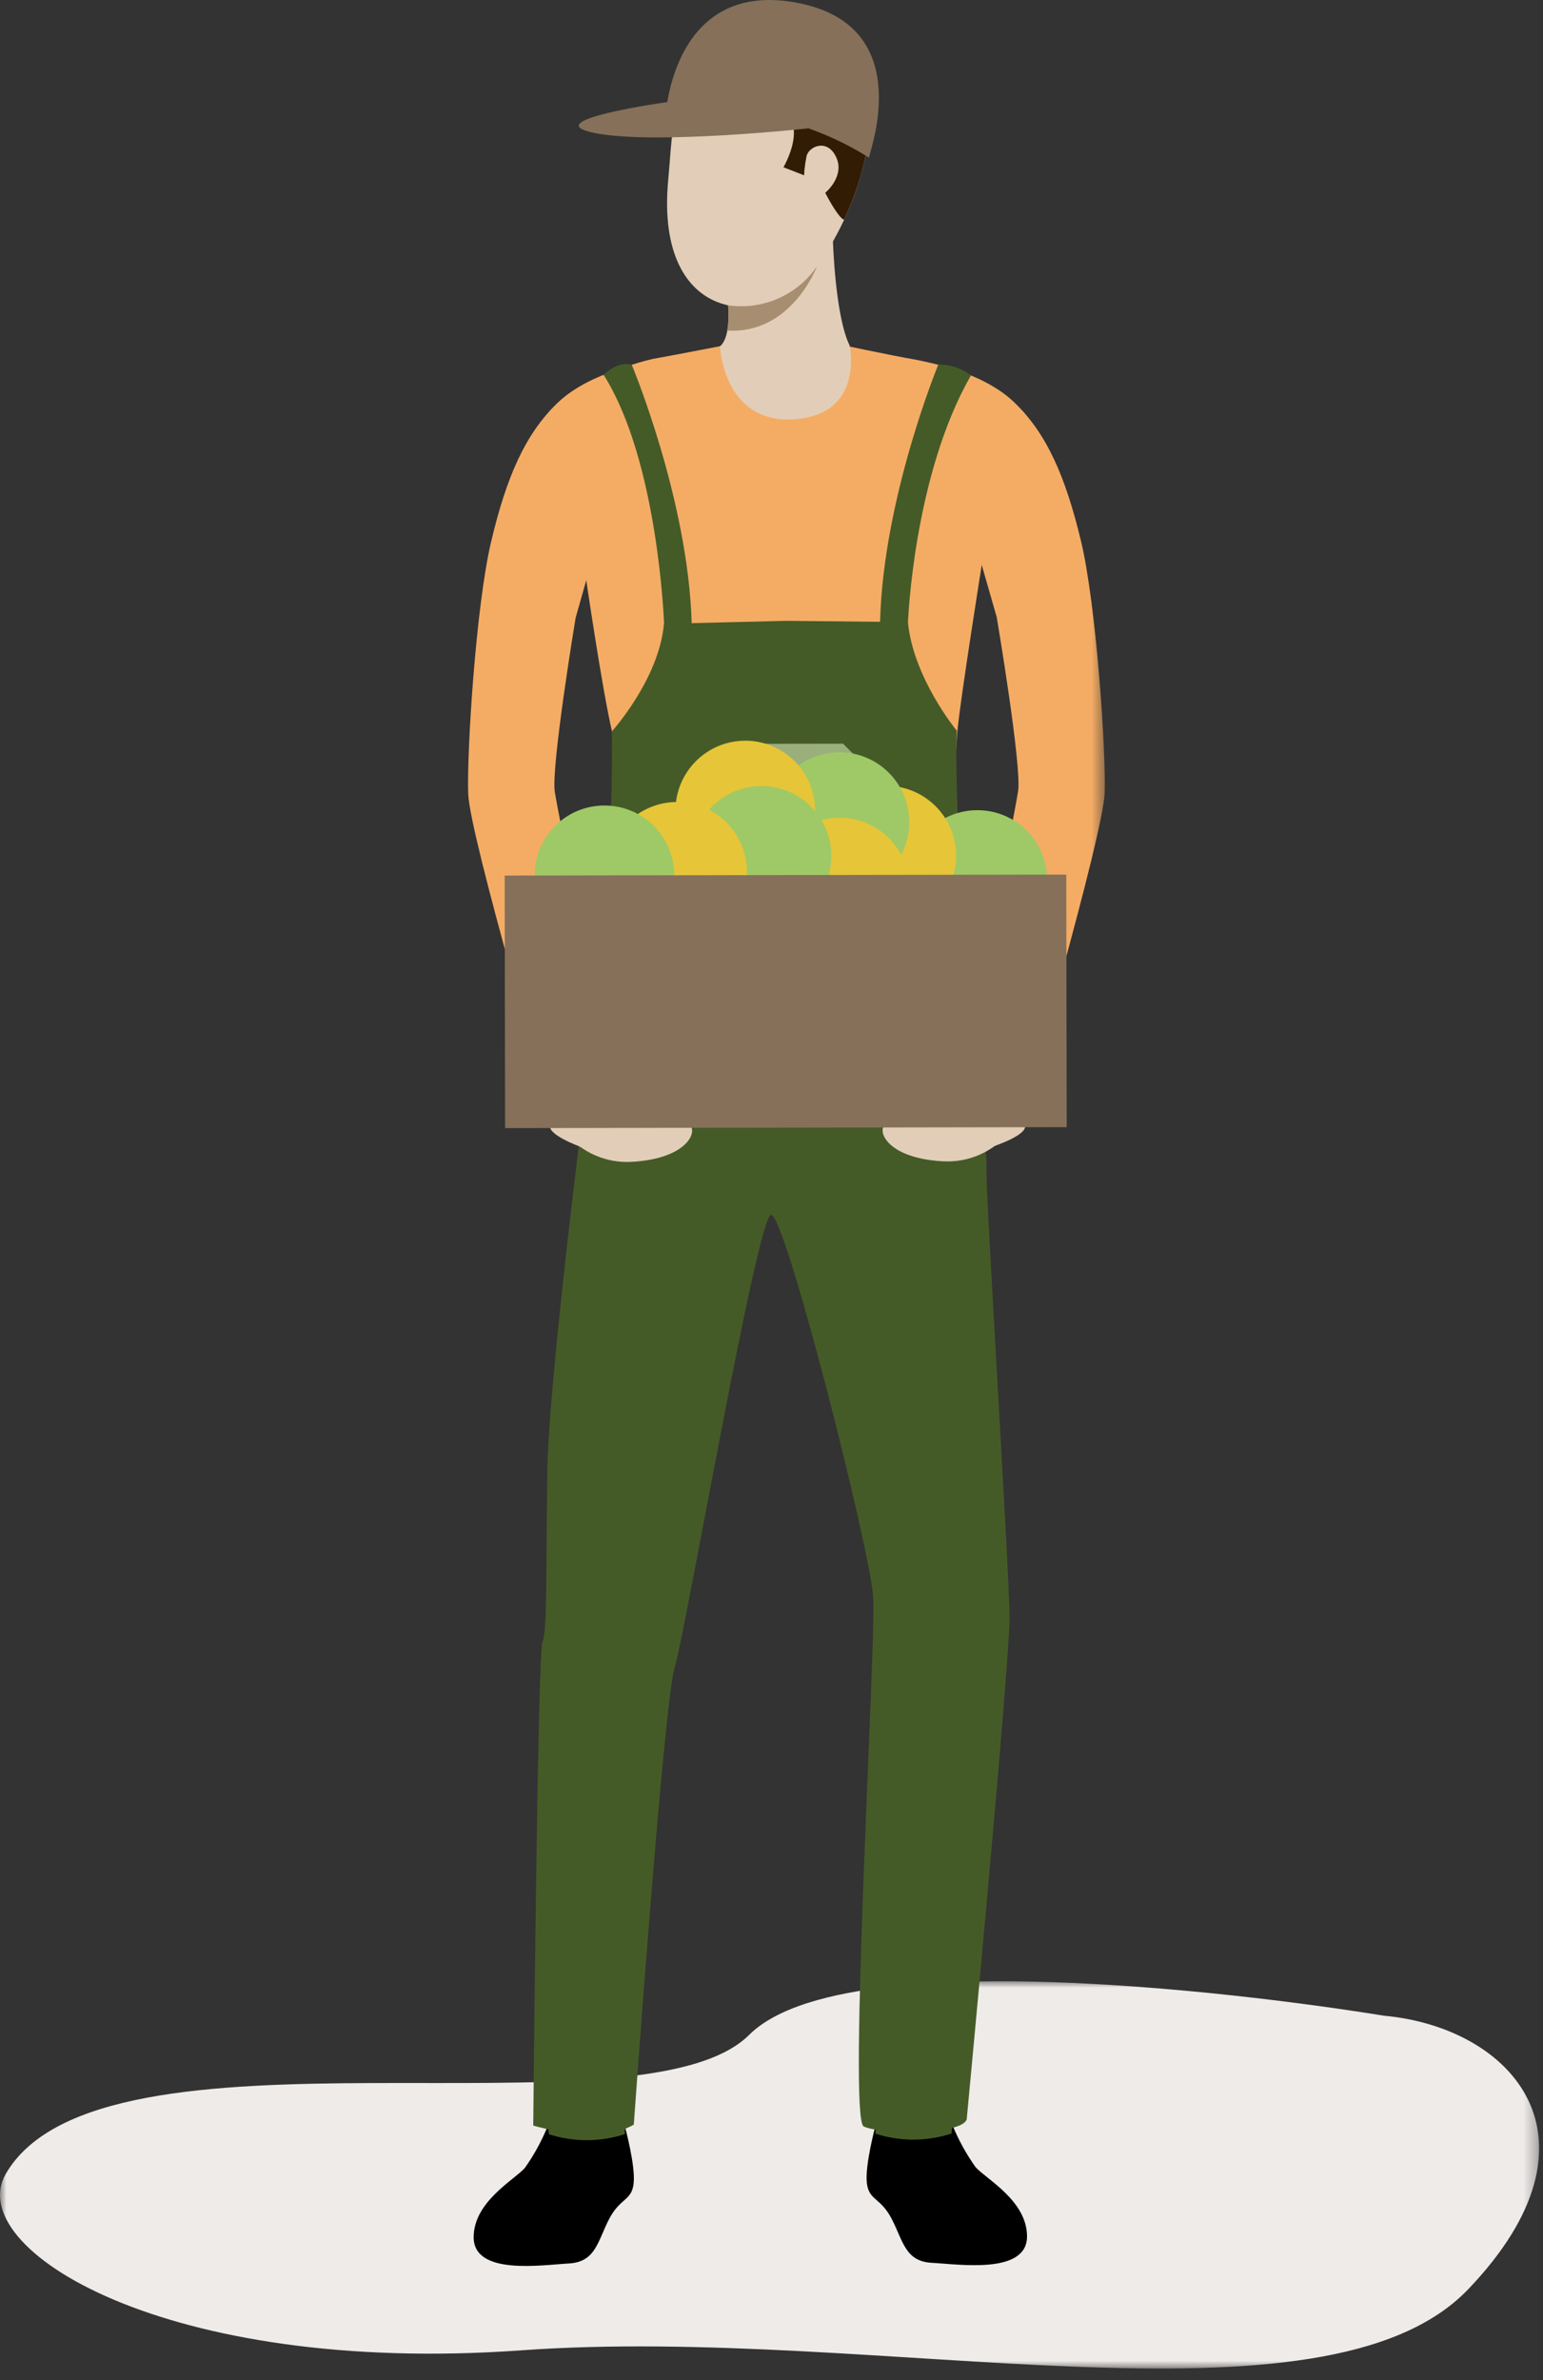 <svg xmlns="http://www.w3.org/2000/svg" xmlns:xlink="http://www.w3.org/1999/xlink" width="120" height="185" viewBox="0 0 120 185">
    <rect x="0" y="0" width="120" height="185" fill="#333333" stroke="none"/>
    <defs>
        <path id="9wybzd3oha" d="M0 0L119.7 0 119.7 30.1 0 30.1z"/>
        <path id="ly3tgj1sqc" d="M0.403 0.358L14.521 0.358 14.521 58.952 0.403 58.952z"/>
    </defs>
    <g fill="none" fill-rule="evenodd">
        <g>
            <g>
                <g transform="translate(-632 -405) translate(632 405) translate(0 154)">
                    <mask id="f20lfchd8b" fill="#fff">
                        <use xlink:href="#9wybzd3oha"/>
                    </mask>
                    <path fill="#EEEBE9" d="M107.612 2.675S66.706-4.241 58.259 4.169C49.81 12.58 7.866 2.133.446 14.976c-3.35 5.8 12.391 15.703 40.134 13.708 27.742-1.995 62.399 6.973 73.613-4.755 11.214-11.728 3.41-20.35-6.581-21.254" mask="url(#f20lfchd8b)"/>
                </g>
                <g>
                    <path fill="#F4AC64" d="M39.974 43.762c-1.586-5.43 3.302-11.655 3.302-11.655-2.424-2.146-5.39-3.588-8.577-4.17-1.666-.28-6.353-1.276-6.353-1.276l-3.77.006-3.769.006s-4.84.947-6.455 1.229c-2.96.687-5.709 2.077-8.015 4.055 0 0 4.368 7.323 2.8 12.757 0 0 1.283 8.814 2.057 12.13.398 1.704.024 7.065-.004 8.467-.04 2.007-.336 7.725-.736 12.637 0 0 4.526 2.685 14.214 2.898 9.59-.639 14.447-2.946 14.447-2.946-.618-5.85-1.017-10.773-1.26-12.678-.096-2.809-.027-5.621.206-8.423.219-2.408 1.913-13.037 1.913-13.037" transform="translate(-632 -405) translate(632 405) translate(36.4)"/>
                    <path fill="#E2CEB8" d="M25.361 32.59c-5.52.372-5.767-5.682-5.767-5.682s.39-.215.57-1.216c.103-.648.122-1.307.056-1.96-.064-.785-.179-1.566-.344-2.337-.993-4.81 8.503-2.643 8.503-2.643s.169 5.796 1.29 8.087c0 .004 1.212 5.375-4.308 5.75" transform="translate(-632 -405) translate(632 405) translate(36.4)"/>
                    <path fill="#455B27" d="M24.985 93.158l15.33-2.87s-.98-10.766-1.115-12.32c-.116-1.334-1.457-14.24-1.19-21.168 0 0-3.39-4.106-3.8-8.446l-9.432-.098h-.09l-9.45.233c-.397 4.34-4.052 8.356-4.052 8.356.102 7.33-.708 19.838-.82 21.173-.129 1.551-1.87 11.918-1.87 11.918l16.139 3.22v.077l.17-.039.17.039.01-.075z" transform="translate(-632 -405) translate(632 405) translate(36.4)"/>
                    <path fill="#000" d="M6.214 165.217c-.468 1.163-1.07 2.267-1.794 3.29-.822.935-3.971 2.608-3.983 5.378-.014 3.005 5.32 2.162 7.403 2.049 2.082-.114 2.24-1.719 3.115-3.422s1.76-1.416 1.922-2.789c.162-1.373-.68-4.442-.68-4.442l-5.983-.064z" transform="translate(-632 -405) translate(632 405) translate(36.4)"/>
                    <path fill="#455B27" d="M6.123 164.345l.164 1.545c1.923.62 3.992.616 5.913-.01l-.022-1.945-6.055.41z" transform="translate(-632 -405) translate(632 405) translate(36.4)"/>
                    <path fill="#000" d="M37.666 165.163c.471 1.16 1.078 2.263 1.805 3.284.825.93 3.98 2.594 4.002 5.364.023 3.005-5.31 2.18-7.396 2.074-2.086-.106-2.246-1.711-3.127-3.41-.882-1.7-1.766-1.411-1.933-2.783-.167-1.371.665-4.445.665-4.445l5.984-.084z" transform="translate(-632 -405) translate(632 405) translate(36.4)"/>
                    <path fill="#455B27" d="M37.755 164.291l-.158 1.546c-1.921.626-3.99.63-5.913.01l.016-1.944 6.055.388z" transform="translate(-632 -405) translate(632 405) translate(36.4)"/>
                    <path fill="#455B27" d="M42.111 125.76c.007 3.704-3.329 38.967-3.329 38.967-.368 1.236-6.775 1.17-8.011.556-1.237-.616.973-37.406.738-41.14-.234-3.735-6.86-29.84-7.943-29.714-1.084.126-6.64 32.362-7.5 35.203-.86 2.842-3.175 35.51-3.175 35.51-2.714 1.61-7.82.073-7.82.073s.339-36.553.708-37.541c.368-.989.275-3.829.383-13.09.08-6.922 2.604-27.082 3.875-36.829.047-.347.09-.68.131-.999.249-1.896.436-3.29.525-3.959l.06-.443c.347-.16.71-.308 1.088-.444 9.037-3.265 26.486.145 26.486.145l.03.247.108.9.428 3.623v.032l.017.136c.617 5.284 1.49 13.02 1.41 13.826-.118 1.237 1.786 31.236 1.791 34.94" transform="translate(-632 -405) translate(632 405) translate(36.4)"/>
                    <path fill="#9AAF7C" d="M29.163 57.806L24.757 57.813 20.347 57.821 16.245 61.936 16.267 74.443 24.782 74.429 33.296 74.414 33.275 61.906z" transform="translate(-632 -405) translate(632 405) translate(36.4)"/>
                    <g transform="translate(-632 -405) translate(632 405) translate(36.4) translate(35 27.728)">
                        <mask id="hac3li0vfd" fill="#fff">
                            <use xlink:href="#ly3tgj1sqc"/>
                        </mask>
                        <path fill="#F4AC64" d="M6.115 20.24S8.07 31.774 7.78 33.75c-.29 1.975-4.47 22.984-4.47 22.984l4.746 2.218s6.355-21.78 6.457-25.076c.101-3.296-.656-14.612-1.85-19.577-1.195-4.966-2.66-8.36-5.223-10.79C4.877 1.076.403.358.403.358l5.712 19.88z" mask="url(#hac3li0vfd)"/>
                    </g>
                    <path fill="#F4AC64" d="M8.366 48.023S6.45 59.564 6.746 61.54c.296 1.975 4.288 21.425 4.288 21.425l-4.48 3.78S.124 64.985.012 61.689c-.113-3.295.605-14.613 1.783-19.583 1.178-4.97 2.63-8.368 5.187-10.809 2.555-2.44 7.026-3.172 7.026-3.172L8.366 48.023z" transform="translate(-632 -405) translate(632 405) translate(36.4)"/>
                    <path fill="#455B27" d="M34.216 48.355s.428-11.421 4.896-19.174c-.726-.563-1.623-.86-2.541-.84 0 0-4.28 10.353-4.528 19.992-.248 9.64 2.173.022 2.173.022M15.246 48.49s-.445-12.64-4.705-19.356c0 0 1.046-1.081 2.187-.793 0 0 4.385 10.458 4.666 20.096.281 9.638-2.148.052-2.148.052" transform="translate(-632 -405) translate(632 405) translate(36.4)"/>
                    <path fill="#E2CEB8" d="M42.068 88.035c-1.259 1.513-3.16 2.34-5.126 2.23-3.806-.199-4.921-1.877-4.667-2.62.255-.741 9.254-1.402 9.793.39" transform="translate(-632 -405) translate(632 405) translate(36.4)"/>
                    <path fill="#E2CEB8" d="M40.912 89.086s2.84-.947 2.354-1.695c-.486-.747-2.136.389-2.136.389l-.218 1.306zM7.6 88.093c1.266 1.509 3.17 2.33 5.135 2.213 3.805-.21 4.915-1.893 4.657-2.635-.259-.742-9.255-1.372-9.791.422" transform="translate(-632 -405) translate(632 405) translate(36.4)"/>
                    <path fill="#E2CEB8" d="M8.764 89.145s-2.814-1.007-2.331-1.757c.483-.75 2.108.45 2.108.45l.223 1.307z" transform="translate(-632 -405) translate(632 405) translate(36.4)"/>
                    <path fill="#9FC966" d="M45.043 68.395c.005 3-2.422 5.435-5.422 5.44-3 .005-5.435-2.422-5.44-5.421-.004-3 2.422-5.435 5.422-5.44 3-.005 5.435 2.422 5.44 5.421" transform="translate(-632 -405) translate(632 405) translate(36.4)"/>
                    <path fill="#E6C538" d="M37.958 66.501c.005 2.999-2.423 5.434-5.422 5.438-2.998.005-5.433-2.422-5.438-5.421-.005-2.998 2.422-5.433 5.42-5.438 3-.005 5.435 2.422 5.44 5.421" transform="translate(-632 -405) translate(632 405) translate(36.4)"/>
                    <path fill="#9FC966" d="M34.315 63.895c.005 3-2.422 5.435-5.422 5.44-2.998.005-5.434-2.422-5.44-5.422-.004-2.999 2.423-5.435 5.422-5.44 3-.004 5.435 2.422 5.44 5.422" transform="translate(-632 -405) translate(632 405) translate(36.4)"/>
                    <path fill="#E6C538" d="M26.992 62.995c.005 3-2.422 5.435-5.422 5.44-2.999.005-5.435-2.422-5.44-5.422-.004-3 2.422-5.435 5.422-5.44 3-.004 5.435 2.423 5.44 5.422" transform="translate(-632 -405) translate(632 405) translate(36.4)"/>
                    <path fill="#E6C538" d="M34.324 68.982c.005 3-2.422 5.435-5.421 5.44-3 .006-5.435-2.422-5.44-5.42-.006-3 2.42-5.435 5.42-5.44 3-.006 5.435 2.42 5.44 5.42z" transform="translate(-632 -405) translate(632 405) translate(36.4)"/>
                    <path fill="#9FC966" d="M28.253 66.52c.005 2.999-2.422 5.434-5.421 5.439-3 .005-5.435-2.422-5.44-5.422-.005-2.998 2.422-5.434 5.42-5.44 3-.004 5.436 2.422 5.441 5.422z" transform="translate(-632 -405) translate(632 405) translate(36.4)"/>
                    <path fill="#9FC966" d="M22.88 69.818c.005 2.998-2.422 5.434-5.421 5.438-2.999.005-5.433-2.423-5.438-5.422-.005-2.998 2.422-5.433 5.42-5.438 3-.005 5.435 2.422 5.44 5.421z" transform="translate(-632 -405) translate(632 405) translate(36.4)"/>
                    <path fill="#E6C538" d="M21.687 67.757c.006 3-2.421 5.435-5.42 5.44-3 .006-5.436-2.422-5.441-5.42-.005-3 2.421-5.435 5.42-5.44h.001c3-.006 5.434 2.421 5.44 5.42" transform="translate(-632 -405) translate(632 405) translate(36.4)"/>
                    <path fill="#9FC966" d="M16.037 68.032c.005 3-2.422 5.435-5.421 5.44-3 .005-5.435-2.422-5.44-5.422-.005-3 2.422-5.435 5.422-5.44 3-.004 5.435 2.423 5.44 5.422" transform="translate(-632 -405) translate(632 405) translate(36.4)"/>
                    <path fill="#867059" d="M2.849 68.054L46.525 67.979 46.559 87.612 2.882 87.686z" transform="translate(-632 -405) translate(632 405) translate(36.4)"/>
                    <path fill="#E2CEB8" d="M29.252 17.065v.006c-.689 1.49-1.539 2.898-2.535 4.2-3.302 4.25-12.217 4.183-11.15-7.285.204-2.197.247-3.998.688-5.45 1.57-5.174 5.28-6.04 5.28-6.04 2.74-.156 7.54.514 9.145 4.08 1.137 2.537.323 6.742-1.428 10.489" transform="translate(-632 -405) translate(632 405) translate(36.4)"/>
                    <path fill="#331C04" d="M29.252 17.065v.006s-.396.107-1.825-2.767c-.287-.577-.505-.164-.63-.42l-2.27-.882s2.24-3.757-.7-4.794c-2.996-1.056-7.57.33-7.57.33 1.569-5.175 5.278-6.04 5.278-6.04 2.742-.157 7.54.514 9.146 4.08 1.133 2.535.321 6.74-1.43 10.487" transform="translate(-632 -405) translate(632 405) translate(36.4)"/>
                    <path fill="#E2CEB8" d="M26.327 12.14c.168-.78 1.705-1.452 2.363.221.657 1.673-1.528 3.453-2.107 3.086-.578-.368-.53-2.016-.256-3.307" transform="translate(-632 -405) translate(632 405) translate(36.4)"/>
                    <path fill="#867059" d="M31.173 12.258s-7.303-5.034-15.806-3.22c0 0 .49-10.635 10.175-8.832 9.104 1.697 5.94 10.851 5.63 12.052" transform="translate(-632 -405) translate(632 405) translate(36.4)"/>
                    <path fill="#867059" d="M26.481 9.976s-12.04 1.316-16.673.355c-4.632-.961 5.687-2.397 5.687-2.397s3.86-1.22 10.986 2.042" transform="translate(-632 -405) translate(632 405) translate(36.4)"/>
                    <path fill="#A88E71" d="M27.134 20.705s-1.965 5.288-6.97 4.99c.104-.65.122-1.308.057-1.96l.005-.006c2.691.39 5.369-.783 6.908-3.024" transform="translate(-632 -405) translate(632 405) translate(36.4)"/>
                </g>
            </g>
        </g>
    </g>
</svg>
